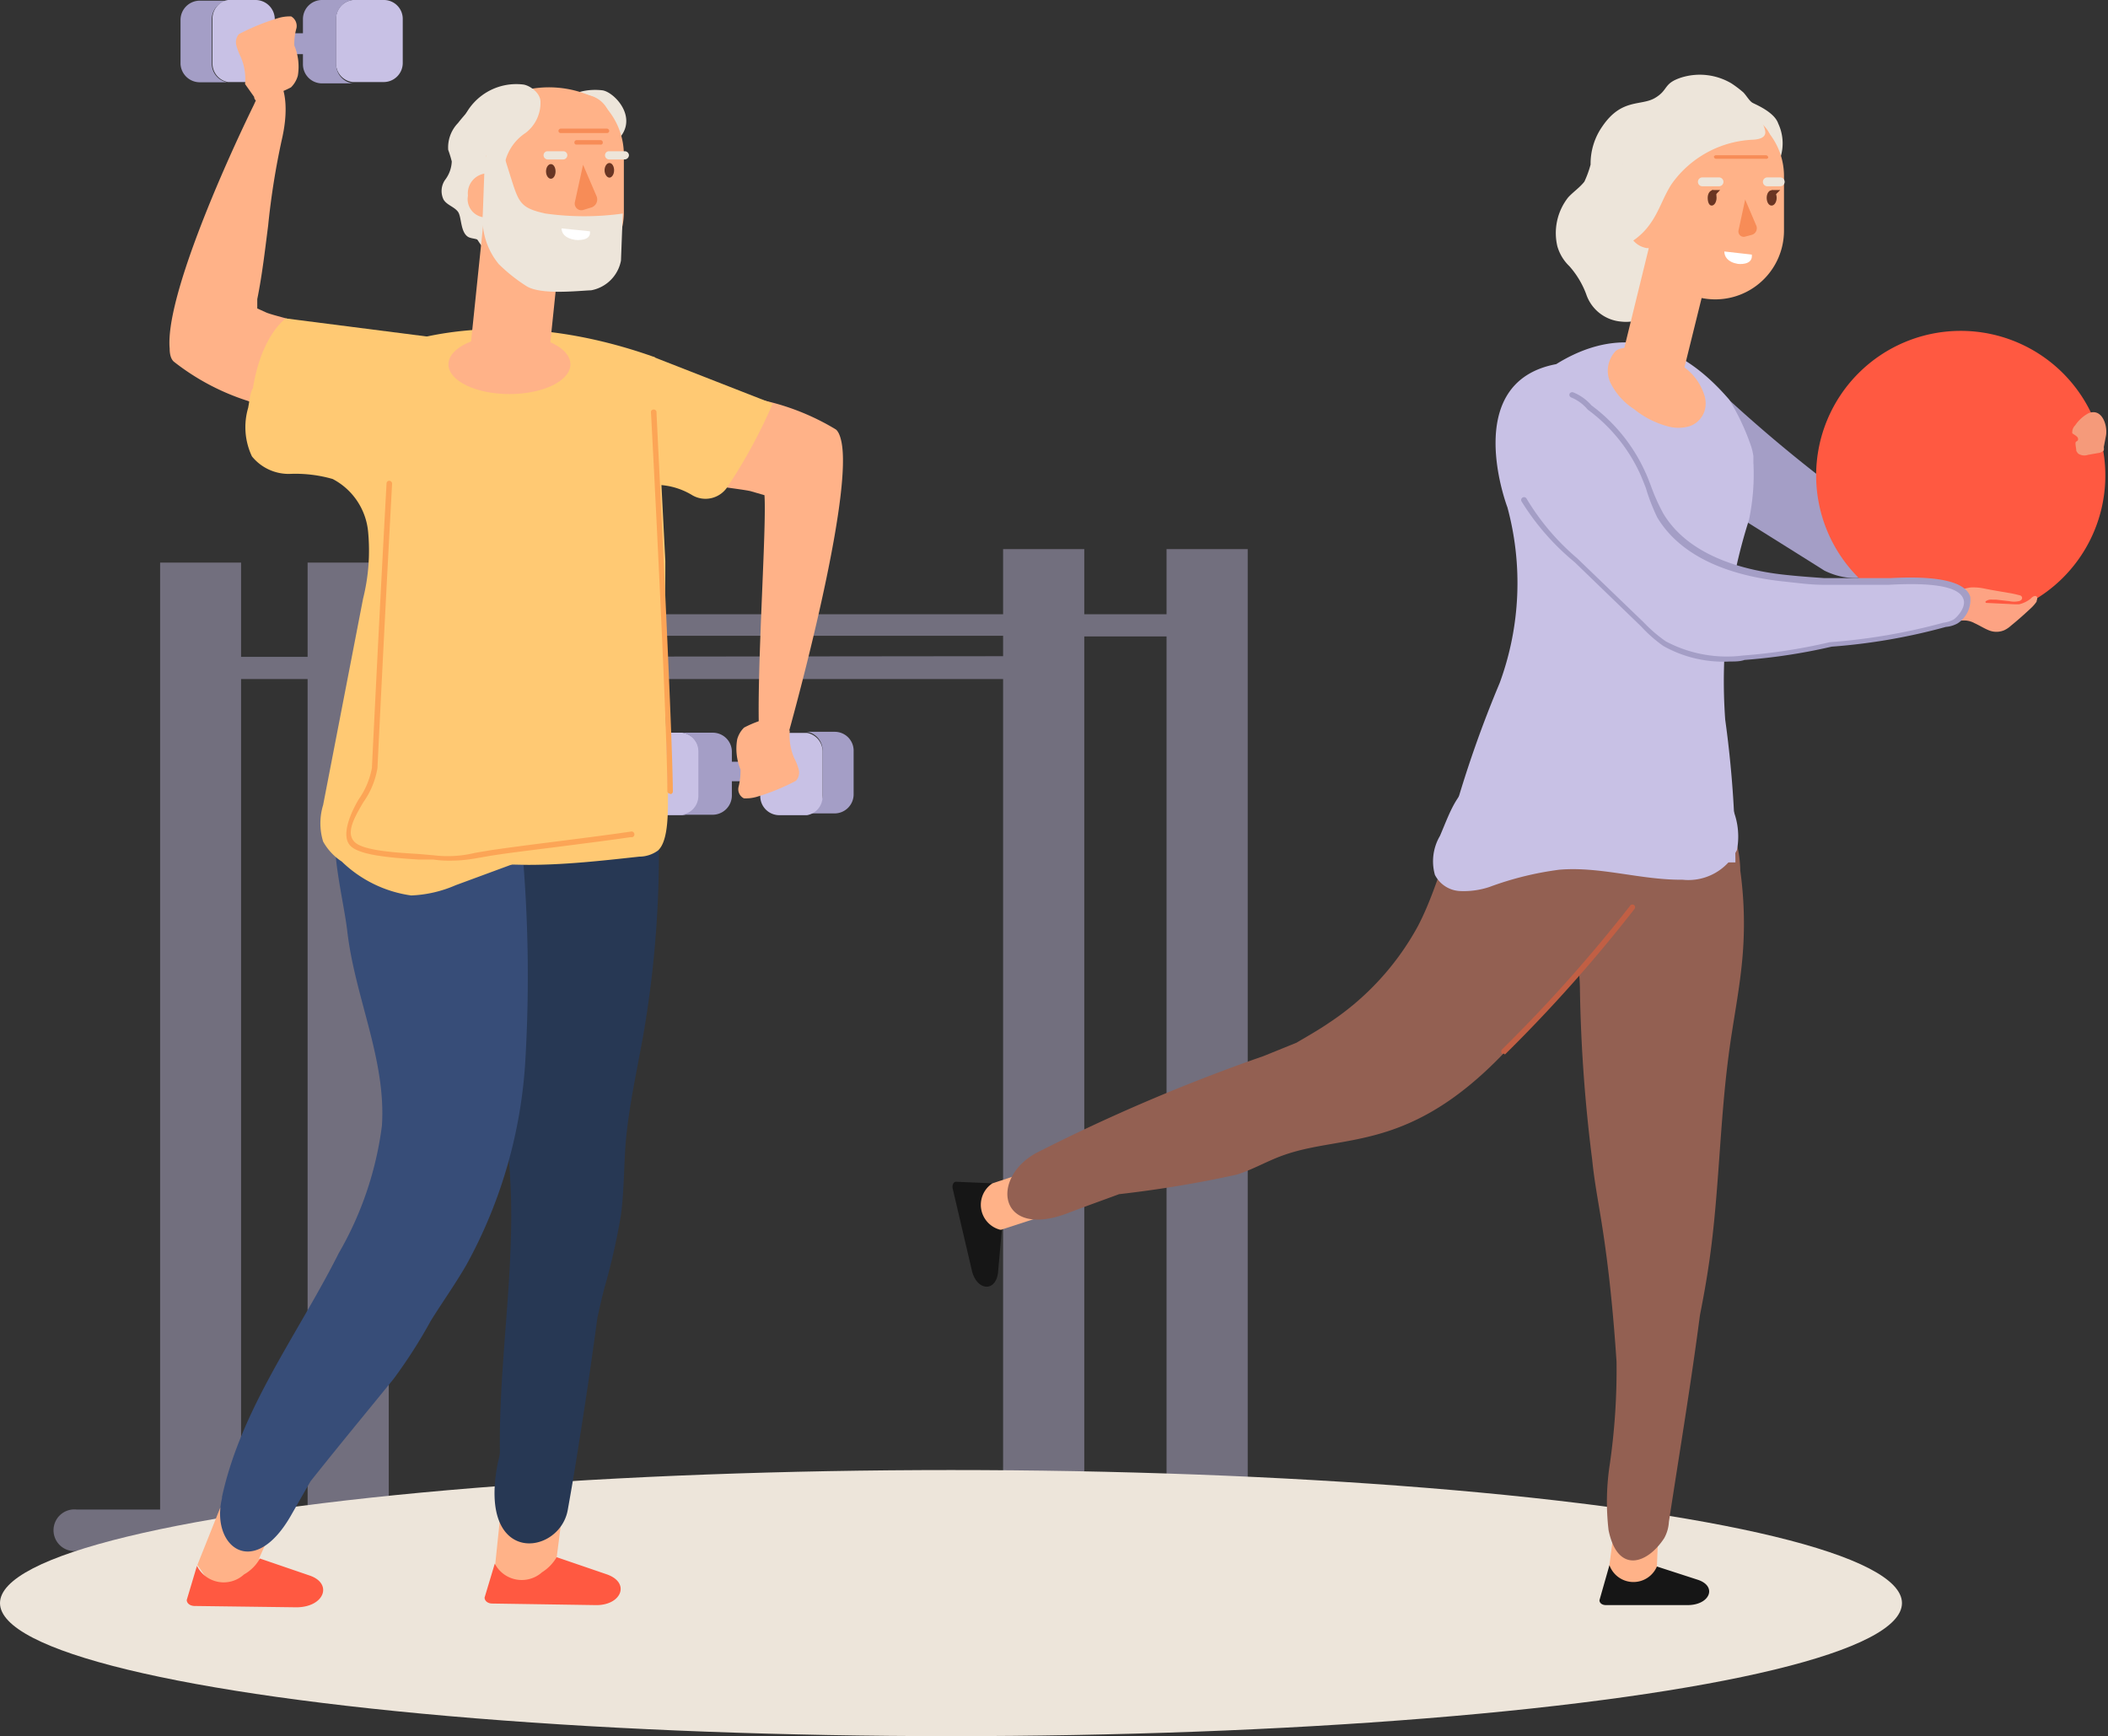 <svg xmlns="http://www.w3.org/2000/svg" viewBox="0 0 95.05 78.29"><rect x="0" y="0" width="95.05" height="78.29" fill="#333333" stroke="none"/><defs><style>.cls-1,.cls-7{fill:#c8c1e5;}.cls-1{opacity:0.42;}.cls-2{fill:#ede5da;}.cls-3{fill:#ffb288;}.cls-4{fill:#161616;}.cls-5{fill:#936052;}.cls-6{fill:#a49ec6;}.cls-8{fill:#ff5941;}.cls-9{fill:#273854;}.cls-10{fill:#374d78;}.cls-11{fill:#ffc973;}.cls-12{fill:#fff;}.cls-13{fill:#693523;}.cls-14{fill:#f78c57;}.cls-15{fill:#fca556;}.cls-16{fill:#fda383;}.cls-17{fill:#f59a7a;}.cls-18{fill:#c15f44;}</style></defs><g id="Layer_2" data-name="Layer 2"><g id="Ñëîé_1" data-name="Ñëîé 1"><path class="cls-1" d="M60.06,68.06h-3.8V24.76H52.6V27.7H48.89V24.76H45.23V27.7H17.66a.5.5,0,0,0-.13,0V25.37H13.87v4.25h-3V25.37H7.22v42.7H3.45a.94.94,0,1,0,0,1.87H21.33a.94.94,0,0,0,0-1.87h-3.8V30.62h27.7V68.07H41.46a.94.94,0,0,0,0,1.87h18.6a.94.94,0,0,0,0-1.88ZM52.6,28.7V68.06H48.89V28.7ZM13.87,30.62V68.07h-3V30.62Zm3.66-1v-.95a.5.5,0,0,0,.13,0H45.23v.92Z"/><ellipse class="cls-2" cx="42.88" cy="72.29" rx="42.88" ry="6"/><polygon class="cls-3" points="72.74 69.24 72.45 71.52 74.22 71.66 74.83 70.81 74.71 70.64 74.77 69.19 72.74 69.24"/><path class="cls-3" d="M44.27,53.52l2.48-.82L47,54.85l-2.43.79A1.18,1.18,0,0,1,44.27,53.52Z"/><path class="cls-4" d="M76.56,71.24l-1.85-.6a1.15,1.15,0,0,1-2.14-.06l-.45,1.58c0,.12.11.22.29.22l3.72,0C77.11,72.36,77.43,71.53,76.56,71.24Z"/><path class="cls-4" d="M45,57.4l.17-1.93a1.16,1.16,0,0,1-.42-2.11l-1.64-.07c-.12,0-.19.15-.15.32l.85,3.63C44,58.19,44.88,58.31,45,57.4Z"/><path class="cls-5" d="M78.47,39.26c0-.32-.08-1.41-.4-1.57,0-.84,0-1.63,0-2.34,0-.06,0-.12,0-.17l-6.08.1a1,1,0,0,0,0,.17c.12.71.22,1.48.33,2.28-.33,0-.66,0-1,0a15.2,15.2,0,0,0-.5,3.44c.11,1.17.42,2.33.42,3.5a69.18,69.18,0,0,0,.55,7.61c.1,1,.28,1.92.43,2.87.33,2.07.53,4.16.67,6.25A29.78,29.78,0,0,1,72.59,66a11.11,11.11,0,0,0-.06,3c.41,2,1.76,1.52,2.51.36a1.69,1.69,0,0,0,.21-.73c.47-3.07,1-6.25,1.4-9.32.15-.76.3-1.57.43-2.49.43-3,.46-6.15.86-9.2.2-1.58.54-3.14.65-4.73A17.43,17.43,0,0,0,78.47,39.26Z"/><path class="cls-5" d="M72.18,38c.31-.61.6-1.22.89-1.82,1.78-3.84-3.46-5.66-4.59-3.24-.22.47-.42.92-.63,1.36a7.59,7.59,0,0,0-2.19,3.08c-.61,1.44-1,3-1.73,4.39a12.24,12.24,0,0,1-4,4.35c-.48.33-1,.62-1.47.9l-1.48.6A82.35,82.35,0,0,0,46.71,52c-2.08,1.15-1.67,3.9,1.45,2.7.81-.31,1.57-.58,2.3-.85a52.29,52.29,0,0,0,5.3-.88c.74-.23,1.42-.64,2.15-.89,2.85-1,6,0,10.75-5.53,2.17-2.48,2-1.29,5.43-8.12C73.51,38.29,72.85,38.14,72.18,38Z"/><path class="cls-6" d="M84.48,25.46c-.09,0,2,.46.93.35-.51-.07-1.62.67-3.15-.08-.21-.14-7.05-4.42-7.27-4.54-.41-2.05.26-5.89,2.07-4A66.08,66.08,0,0,0,82.72,22l.6.42A24.2,24.2,0,0,1,84.48,25.46Z"/><path class="cls-3" d="M83.32,22.4a11.53,11.53,0,0,0,3.54.06l-2.61,2.81-1.09-.4Z"/><path class="cls-7" d="M65.29,38.62a2.68,2.68,0,0,0,.07.27H78.25a48.49,48.49,0,0,0-.46-6.44,23.92,23.92,0,0,1,1.07-9,10,10,0,0,0,.2-2.61c0-.09,0-.18,0-.28a2.88,2.88,0,0,0-.09-.4,10.58,10.58,0,0,0-1-2.14c-3-3.49-5.85-2.81-7.8-1.6-4.36.82-2.2,6.46-2.2,6.46a13.07,13.07,0,0,1-.35,7.92,51.47,51.47,0,0,0-2,5.66,6.65,6.65,0,0,0-.24,2.13Z"/><path class="cls-3" d="M72.61,17.25a3,3,0,0,0,1.07,1.2,4.12,4.12,0,0,0,1.5.77,1.77,1.77,0,0,0,1,0,1.07,1.07,0,0,0,.69-.73,1.22,1.22,0,0,0,0-.6,2.48,2.48,0,0,0-.9-1.31,4.26,4.26,0,0,0-1.44-.69c-.44-.12-1.27-.36-1.67-.07A1.29,1.29,0,0,0,72.61,17.25Z"/><path class="cls-8" d="M81.89,21.43a6.52,6.52,0,1,0,6.51-6.51A6.52,6.52,0,0,0,81.89,21.43Z"/><path class="cls-6" d="M37.64,33h-1.1l-.15,0a.85.85,0,0,1,.7.84v2a.85.85,0,0,1-.7.84l.15,0h1.1a.86.86,0,0,0,.85-.86v-2A.85.85,0,0,0,37.64,33Z"/><path class="cls-7" d="M37.09,35.89v-2a.85.85,0,0,0-.7-.84l-.16,0H35.14a.85.85,0,0,0-.86.86v.45h1.06a.45.45,0,0,1,.44.45.44.44,0,0,1-.44.44H34.28v.65a.86.86,0,0,0,.86.86h1.09l.16,0A.85.85,0,0,0,37.09,35.89Z"/><polygon class="cls-3" points="22.57 68.23 22.3 70.83 23.68 71.75 25.3 70.54 25.1 70.24 25.36 68.21 22.57 68.23"/><polygon class="cls-3" points="9.93 67.99 8.9 70.57 9.69 71.71 11.07 71.49 11.79 70.5 11.68 70.28 12.49 68.47 9.93 67.99"/><path class="cls-3" d="M12,14.09l-.4-.18,0-.42c.22-1.08.35-2.22.49-3.31a34.06,34.06,0,0,1,.61-3.85c.42-1.78,0-2.71-.25-2.79s-.59.26-1,1.18c-1.49,3.05-4,8.8-3.8,11,0,.39.13.54.19.59a10.59,10.59,0,0,0,3.34,1.77l1.09.48a12,12,0,0,1,1.87-3.89C13.87,14.61,12.2,14.19,12,14.09Z"/><path class="cls-3" d="M33.85,22.15s.62.18.62.18c.13,1.88-.65,11.83,0,12h.43c.16,0,.32,0,.58-1,1-3.58,2.92-11.21,2.46-13.41-.08-.39-.2-.52-.26-.56A10.86,10.86,0,0,0,34.16,18L33,17.71a12,12,0,0,1-1.36,4.1C31.89,21.88,33.6,22.08,33.85,22.15Z"/><path class="cls-9" d="M29.41,35.47c-.64-.57-1.84.09-2.2.69a2.13,2.13,0,0,0-.21.49H23.52c-.43-.35-1.47-.77-1.88-.27s.27,2,.34,2.51a52.91,52.91,0,0,1,.33,6.17c0,1.25.05,2.5.18,3.74s.31,2.18.43,3.28c.46,4.44-.44,8.92-.38,13.38,0,.16-.05.33-.09.49-.94,4.7,2.78,4.21,3.15,2.14.18-1,.36-2.07.52-3.11.3-1.86.57-3.73.82-5.57.11-.49.22-1,.35-1.46A29,29,0,0,0,28,54.78c.14-1.07.13-2.15.21-3.22.14-1.65.51-3.28.8-4.91a48,48,0,0,0,.7-8C29.72,37.88,30,36,29.41,35.47Z"/><path class="cls-8" d="M14,71.06l-2.28-.78A1.88,1.88,0,0,1,11,71a1.35,1.35,0,0,1-2.12-.39l-.46,1.54c0,.13.12.26.34.27l4.63.06C14.62,72.46,15,71.43,14,71.06Z"/><path class="cls-8" d="M27.38,71l-2.28-.78a2,2,0,0,1-.66.68,1.37,1.37,0,0,1-2.13-.39l-.46,1.53c0,.14.13.27.35.27l4.63.07C28,72.42,28.45,71.39,27.38,71Z"/><path class="cls-7" d="M31.52,35.89v-2a.86.86,0,0,0-.75-.85H29.36a.86.86,0,0,0-.85.86v2a.86.86,0,0,0,.85.86h1.41A.85.85,0,0,0,31.52,35.89Z"/><path class="cls-6" d="M35.78,34.8a.45.45,0,0,0-.44-.45H33V33.9a.86.86,0,0,0-.86-.86h-1.4a.85.85,0,0,1,.75.85v2a.86.86,0,0,1-.75.85h1.4a.87.87,0,0,0,.86-.86v-.65h2.33A.44.44,0,0,0,35.78,34.8Z"/><path class="cls-10" d="M23.53,38.1l-.22.15c0-.1-.14-.13-.23-.15a3.53,3.53,0,0,0-.92-.05c-.13-.67-.26-1.35-.41-2a2.92,2.92,0,0,0-2.69-2.6,25.5,25.5,0,0,0-1.21,3,2.44,2.44,0,0,1-.19.84,2.62,2.62,0,0,0-.89-.49c-.77-.22-1.43-.62-1.59.11-.31,1.37.32,3.7.48,5.09.35,3,1.76,5.79,1.56,8.77a15.34,15.34,0,0,1-1.94,5.73c-1.84,3.66-4.4,7-5.27,11l0,.06c-.52,2.16,1.4,3.71,3.08.83L14,66.8c1.35-1.7,2.89-3.56,3.74-4.61a22.74,22.74,0,0,0,1.69-2.64c.53-.85,1.11-1.66,1.61-2.53a21.73,21.73,0,0,0,2.65-9.24A65.19,65.19,0,0,0,23.53,38.1Z"/><path class="cls-3" d="M23,19.47c-.47-.59-.95-1.16-1.44-1.73a.84.84,0,0,1,.13-1.21A2.57,2.57,0,0,1,23.51,16c.73.09,1.94.66,1.56,1.44a17.75,17.75,0,0,1-1.06,2A.61.61,0,0,1,23,19.47Z"/><path class="cls-11" d="M30,25.3l-.47-9.19c-6.36-2.27-10.78-.92-12.1-.4L15.85,37.19l.17.7a2.17,2.17,0,0,0,1.61.68,53.65,53.65,0,0,0,6.19.43c1.68,0,3.35-.19,5-.37a1.45,1.45,0,0,0,.84-.27c.51-.44.45-1.87.46-2.57,0-.11-.21-6.5-.15-8.65C30,26.53,30,25.91,30,25.3Z"/><path class="cls-11" d="M11.36,20.58a2.13,2.13,0,0,0,1.7.79A6.1,6.1,0,0,1,15,21.6,3,3,0,0,1,16.6,24a8.94,8.94,0,0,1-.23,3l-1.8,9.3a2.81,2.81,0,0,0,0,1.65,2.58,2.58,0,0,0,.84.9,5.61,5.61,0,0,0,3.13,1.53,5.55,5.55,0,0,0,2-.46l5.42-2a28.19,28.19,0,0,1-4.14-8.8,49.27,49.27,0,0,1-1.19-6.37c-.17-1.33-.42-2.82-1.51-3.56a4.46,4.46,0,0,0-1.59-.57c-1.75-.39-3.56-1-5.34-1.18-.92-.12-.83,0-1,.95A3.08,3.08,0,0,0,11.36,20.58Z"/><polygon class="cls-11" points="12.89 14.36 23.2 15.68 18.39 17.83 12.89 14.36"/><path class="cls-11" d="M12.89,14.36s-1.43.93-1.61,4.32l7.44,1.11.92-2.87Z"/><path class="cls-2" d="M20.65,5.55a1.58,1.58,0,0,0-.44,1.21,5.16,5.16,0,0,1,.16.52,1.45,1.45,0,0,1-.3.83A.88.88,0,0,0,20,9c.15.25.48.32.65.55s.1.93.47,1.14c.16.08.36.06.5.16s.17.48.35.64a.45.45,0,0,0,.53,0,1.08,1.08,0,0,0,.36-.43A1.44,1.44,0,0,0,23,10c-.1-.41-.47-.68-.73-1a1.72,1.72,0,0,1-.13-1.89c.12-.19.28-.35.41-.53a.84.84,0,0,0,.19-.62,1.88,1.88,0,0,0-.28-.52.57.57,0,0,1-.08-.57c0-.08.12-.14.17-.23s-.08-.43-.3-.47a.54.54,0,0,0-.47.2A8.23,8.23,0,0,0,20.65,5.55Z"/><path class="cls-2" d="M27.14,4.07c-1.41-.15-3.74.64-1.77,6.26A3.35,3.35,0,0,0,26,11.47a2.31,2.31,0,0,0,.67-1.61,1.09,1.09,0,0,1-.34-.9c0-.54.25-1,.56-1L27,8A4.84,4.84,0,0,1,28,6.14C28.72,5.18,27.63,4.11,27.14,4.07Z"/><path class="cls-3" d="M26.3,6.73H23.13a.26.26,0,0,1-.26-.26V4.78a.51.51,0,0,1,.51-.51H26.3a1.23,1.23,0,0,1,0,2.46Z"/><path class="cls-2" d="M21.2,10.1a3.44,3.44,0,0,0,.64,1.14,2.27,2.27,0,0,0,.66-1.61,1.14,1.14,0,0,1-.34-.9c0-.53.26-1,.56-1a.15.15,0,0,1,.07,0L20.72,5.93A7.37,7.37,0,0,0,21.2,10.1Z"/><path class="cls-3" d="M21.92,7.82a.9.9,0,0,0-.82,1,.83.83,0,1,0,1.63,0A.91.91,0,0,0,21.92,7.82Z"/><path class="cls-3" d="M26.94,4.48A3.23,3.23,0,0,1,28.13,7l0,2.57a3.1,3.1,0,1,1-6.2,0V7Z"/><path class="cls-3" d="M21.76,16.17l2.36.24a.59.59,0,0,0,.65-.54l.65-6.27a.6.6,0,0,0-.53-.67l-2.36-.24a.59.59,0,0,0-.65.54l-.65,6.27A.61.61,0,0,0,21.76,16.17Z"/><path class="cls-2" d="M21.86,7.2l-.09,2.43a3.19,3.19,0,0,0,.72,2.28,7.53,7.53,0,0,0,1.26,1c.65.39,2.24.21,2.91.18A1.68,1.68,0,0,0,28,11.75l.08-2.12a12.62,12.62,0,0,1-3.48,0c-1.1-.24-1.2-.47-1.54-1.54l-.67-2.14Z"/><path class="cls-12" d="M25.32,10.3c0,.2.14.45.63.52,0,0,.72.08.65-.39Z"/><path class="cls-2" d="M25.4,6.82h-.71a.18.18,0,0,0-.18.18.19.19,0,0,0,.18.19h.71A.19.19,0,0,0,25.58,7,.18.18,0,0,0,25.4,6.82Z"/><path class="cls-2" d="M28.17,6.82h-.7a.18.18,0,0,0-.19.18.19.19,0,0,0,.19.19h.7A.2.2,0,0,0,28.36,7,.19.19,0,0,0,28.17,6.82Z"/><path class="cls-13" d="M27.69,7.68c0,.18-.1.33-.21.33s-.22-.15-.22-.33.1-.33.22-.33S27.69,7.5,27.69,7.68Z"/><path class="cls-13" d="M25.05,7.73c0,.18-.09.33-.21.33s-.22-.15-.22-.33.1-.33.22-.33S25.05,7.55,25.05,7.73Z"/><path class="cls-3" d="M26.84,4.42a4.76,4.76,0,0,0-3.46-.28l.78.67Z"/><path class="cls-2" d="M24.37,4.59c0-.41-.5-.75-.79-.78a2.6,2.6,0,0,0-2.86,2.12l2.07,1.86s0-.55,0-.55A2.18,2.18,0,0,1,23.69,6a1.7,1.7,0,0,0,.68-1.32Z"/><path class="cls-14" d="M27.07,6.52H26a.09.09,0,0,1-.1-.1.1.1,0,0,1,.1-.1h1.08a.1.1,0,0,1,.1.1A.09.09,0,0,1,27.07,6.52Z"/><path class="cls-14" d="M27.36,6H25.28a.1.1,0,0,1-.1-.1.11.11,0,0,1,.1-.1h2.08a.11.11,0,0,1,.11.1A.1.1,0,0,1,27.36,6Z"/><path class="cls-14" d="M26.9,8.85l-.61-1.42-.37,1.69a.3.3,0,0,0,.37.35l.36-.11A.38.38,0,0,0,26.9,8.85Z"/><path class="cls-11" d="M29.47,16.1l5.37,2.1A23.4,23.4,0,0,1,32.77,22a1.18,1.18,0,0,1-1.54.34,3.2,3.2,0,0,0-2.42-.39Z"/><path class="cls-3" d="M25.72,16.43c0,.74-1.23,1.34-2.75,1.34s-2.75-.6-2.75-1.34S21.45,15.1,23,15.1,25.72,15.7,25.72,16.43Z"/><path class="cls-3" d="M33.54,36a.46.46,0,0,1-.24-.51,2.93,2.93,0,0,0,.09-.79,2.46,2.46,0,0,1-.15-1.36,1.18,1.18,0,0,1,.31-.53,5,5,0,0,1,.67-.29,4.3,4.3,0,0,1,.51-.36c.19-.08.47,0,.48.21l.4.59a2.57,2.57,0,0,0,.19,1.2,2.83,2.83,0,0,1,.21.52.56.56,0,0,1-.12.53,9.77,9.77,0,0,1-1.76.72A1.77,1.77,0,0,1,33.54,36Z"/><path class="cls-6" d="M9,3.71h1.09l.16,0a.85.85,0,0,1-.7-.84v-2a.85.85,0,0,1,.7-.84l-.16,0H9a.87.87,0,0,0-.86.86v2A.87.87,0,0,0,9,3.71Z"/><path class="cls-7" d="M9.58.86v2a.85.85,0,0,0,.7.84l.15,0h1.1a.87.87,0,0,0,.86-.86V2.39H11.33a.45.45,0,1,1,0-.89h1.06V.86A.87.87,0,0,0,11.53,0h-1.1l-.15,0A.85.85,0,0,0,9.58.86Z"/><path class="cls-7" d="M15.15.86v2a.85.85,0,0,0,.75.84l.1,0h1.3a.86.86,0,0,0,.86-.86v-2A.85.85,0,0,0,17.3,0H15.9A.85.85,0,0,0,15.15.86Z"/><path class="cls-6" d="M10.88,2a.45.45,0,0,0,.45.44h2.33v.46a.86.86,0,0,0,.85.86h1.41a.86.86,0,0,1-.76-.85v-2A.86.86,0,0,1,15.92,0H14.51a.86.86,0,0,0-.85.86V1.5H11.33A.45.45,0,0,0,10.88,2Z"/><path class="cls-3" d="M13.13.74a.5.5,0,0,1,.24.52,2.66,2.66,0,0,0-.1.79,2.47,2.47,0,0,1,.16,1.36,1.18,1.18,0,0,1-.31.53,4.63,4.63,0,0,1-.68.29,5.62,5.62,0,0,1-.5.35c-.19.08-.48,0-.48-.21l-.41-.58a2.51,2.51,0,0,0-.19-1.21,3,3,0,0,1-.2-.52.57.57,0,0,1,.11-.52A10.08,10.08,0,0,1,12.53.82,1.82,1.82,0,0,1,13.13.74Z"/><path class="cls-15" d="M20.22,38.81a4.35,4.35,0,0,1-.68-.05l-.68,0c-1.39-.09-2.68-.21-3.07-.63s-.06-1.33.38-2.08a3.57,3.57,0,0,0,.6-1.43c.21-4.31.43-8.62.66-12.83a.12.12,0,0,1,.12-.11.13.13,0,0,1,.13.13c-.23,4.2-.45,8.51-.66,12.82a3.69,3.69,0,0,1-.64,1.55c-.41.7-.79,1.37-.4,1.78s1.94.49,2.9.55l.69.06a5.16,5.16,0,0,0,1.84-.11l.71-.12c.95-.14,2.07-.28,3.17-.42s2.2-.28,3.15-.42a.13.13,0,1,1,0,.25c-.94.14-2.07.28-3.15.42s-2.22.27-3.17.42l-.69.12A6.47,6.47,0,0,1,20.22,38.81Z"/><path class="cls-15" d="M30.22,35.79a.12.12,0,0,1-.13-.12c0-3.12-.73-17-.74-17.11a.13.13,0,0,1,.25,0c0,.14.71,14,.74,17.12a.12.12,0,0,1-.12.13Z"/><path class="cls-16" d="M91.56,27a1.32,1.32,0,0,1-.52.25h-.19l-1.23-.06c-.05,0-.11,0-.09-.07a.41.41,0,0,1,.3-.08H90l.61.07a1,1,0,0,0,.41,0,.21.21,0,0,0,.13-.07.12.12,0,0,0,0-.15.16.16,0,0,0-.1-.05,4.82,4.82,0,0,0-.52-.11l-.75-.13-.31-.06a2.39,2.39,0,0,0-.6-.05,2.2,2.2,0,0,0-.65.19V28h.12a1,1,0,0,1,.69.1c.22.1.42.23.64.32a.9.9,0,0,0,.7,0,1.21,1.21,0,0,0,.31-.21c.31-.25.61-.52.9-.79a1.74,1.74,0,0,0,.25-.29c0-.07.07-.17,0-.23S91.65,26.9,91.56,27Z"/><path class="cls-7" d="M85.33,26.24l-2.47,0c-.74,0-1.48-.09-2.2-.16-2.19-.23-4.55-1-5.68-2.84a20.76,20.76,0,0,1-.86-1.92,7.64,7.64,0,0,0-2.37-2.89,1.91,1.91,0,0,0-.93-.61,1.62,1.62,0,0,0-.78-.05,2,2,0,0,0-1.6,2.05,6.26,6.26,0,0,0,.36,2.74,10.82,10.82,0,0,0,2.31,2.72l3,2.89a5.93,5.93,0,0,0,1,.87,6.11,6.11,0,0,0,3.55.67,27.08,27.08,0,0,0,3.92-.6,28,28,0,0,0,5.15-.89,1.22,1.22,0,0,0,.48-.15C88.65,27.85,90.3,26,85.33,26.24Z"/><path class="cls-6" d="M78,29.83a5.52,5.52,0,0,1-3-.7A6.2,6.2,0,0,1,74,28.25l-3-2.9A11.14,11.14,0,0,1,68.6,22.6a.13.13,0,0,1,.23-.12,10.77,10.77,0,0,0,2.28,2.69l3,2.89a6.53,6.53,0,0,0,1,.86,5.85,5.85,0,0,0,3.48.64,25.35,25.35,0,0,0,3.91-.6,27,27,0,0,0,5.13-.88,1.26,1.26,0,0,0,.45-.14c.14-.08.57-.53.46-.9s-.66-.82-3.36-.67l-2,0h-.46l-.52,0c-.56,0-1.14-.08-1.7-.14-2-.2-4.55-.87-5.77-2.89A8.81,8.81,0,0,1,74.21,22c-.09-.23-.18-.46-.28-.68a7.44,7.44,0,0,0-2.34-2.85,1.91,1.91,0,0,0-.75-.55.13.13,0,0,1-.07-.16.14.14,0,0,1,.16-.07,2.15,2.15,0,0,1,.83.59,7.66,7.66,0,0,1,2.39,2.93c.11.23.2.46.29.7A8.9,8.9,0,0,0,75,23.16c1.16,1.93,3.67,2.58,5.58,2.77.56.06,1.13.1,1.69.14l.5,0h.46l2,0c2.19-.12,3.4.17,3.61.84a1.27,1.27,0,0,1-.57,1.2,1.31,1.31,0,0,1-.53.16,26.79,26.79,0,0,1-5.15.89,26.09,26.09,0,0,1-3.93.6C78.46,29.83,78.25,29.83,78,29.83Z"/><path class="cls-7" d="M64.93,37.69a2.26,2.26,0,0,0-.23,1.76,1.34,1.34,0,0,0,1.11.73A3.67,3.67,0,0,0,67.15,40a14.37,14.37,0,0,1,3.15-.78c1.85-.16,3.7.47,5.56.45a2.45,2.45,0,0,0,2.46-1.34,3.25,3.25,0,0,0-.45-2.35L77,34.14a3.45,3.45,0,0,0-1.11-1.54,2.81,2.81,0,0,0-2.17-.1,32.47,32.47,0,0,0-3.48,1.2L67,35C65.74,35.46,65.45,36.47,64.93,37.69Z"/><path class="cls-2" d="M80.18,5.57c-.17-.51-1-.85-1.15-.93s-.28-.33-.43-.48a5.1,5.1,0,0,0-.53-.4,2.8,2.8,0,0,0-2.24-.27c-.85.27-.58.56-1.21.93s-1.5,0-2.37,1.28a2.93,2.93,0,0,0-.53,1.72,4.58,4.58,0,0,1-.28.77c-.21.27-.5.46-.73.71a2.6,2.6,0,0,0-.49,2.2,2,2,0,0,0,.54.9,4,4,0,0,1,.76,1.26,1.82,1.82,0,0,0,1.56,1.24,2,2,0,0,0,2.15-1.4c.14-.51.06-1.1.4-1.52s1.17-.57,1.51-1.07,0-1.3.09-1.95a2.53,2.53,0,0,1,1.11-1.71,1.57,1.57,0,0,1,.38-.23c.44-.17,1,.45,1.57.45A2.1,2.1,0,0,0,80.18,5.57Z"/><path class="cls-3" d="M78.48,7.91H75.09a.27.27,0,0,1-.28-.27V5.83a.55.55,0,0,1,.55-.55h3.12a1.32,1.32,0,1,1,0,2.63Z"/><path class="cls-3" d="M79.26,5.5a3.11,3.11,0,0,1,1.18,2.42V10.4a3.1,3.1,0,0,1-6.2,0V8Z"/><path class="cls-3" d="M73.46,16.76l1.85.45a.51.51,0,0,0,.59-.43l1.4-5.66a.54.54,0,0,0-.33-.67L75.13,10a.53.53,0,0,0-.6.43L73.14,16.1A.52.52,0,0,0,73.46,16.76Z"/><path class="cls-12" d="M77.75,11.34c0,.22.14.48.61.56,0,0,.69.09.63-.42Z"/><path class="cls-2" d="M77.51,8h-.75a.2.2,0,1,0,0,.4h.75a.2.2,0,0,0,0-.4Z"/><path class="cls-2" d="M80.27,8h-.58a.2.2,0,0,0,0,.4h.58a.2.2,0,0,0,0-.4Z"/><path class="cls-14" d="M79.62,7.16H77.39a.1.1,0,0,1-.11-.1A.11.11,0,0,1,77.39,7h2.23a.11.11,0,0,1,.11.11A.1.1,0,0,1,79.62,7.16Z"/><path class="cls-13" d="M77.4,8.92c0,.19-.1.35-.22.35S77,9.11,77,8.92s.1-.34.23-.34S77.4,8.73,77.4,8.92Z"/><polygon class="cls-13" points="77.18 8.57 77.56 8.57 77.33 8.81 77.18 8.57"/><path class="cls-13" d="M80.11,8.92c0,.19-.1.35-.23.35s-.22-.16-.22-.35.1-.34.22-.34S80.11,8.73,80.11,8.92Z"/><polygon class="cls-13" points="79.88 8.57 80.27 8.57 80.03 8.81 79.88 8.57"/><path class="cls-3" d="M74.29,9.07a1,1,0,0,0-.88,1.06,1,1,0,0,0,.87,1.06,1,1,0,0,0,.88-1.06A1,1,0,0,0,74.29,9.07Z"/><path class="cls-2" d="M75.38,8.29c-.37.56-.56,1.22-.95,1.77a3,3,0,0,1-.93.88,1.37,1.37,0,0,1-1.6,0,1.37,1.37,0,0,1-.21-1.47c.39-1,1.38-1.71,1.86-2.7.35-.72.45-1.62,1.1-2.09a2.14,2.14,0,0,1,1.41-.31,10.18,10.18,0,0,1,1.74.28L79.06,5a.34.34,0,0,1,.14,0,.39.39,0,0,1,.08.14c.08.21.37.69.31.9s-.36.25-.55.26A4.74,4.74,0,0,0,75.38,8.29Z"/><path class="cls-14" d="M79.19,10.17,78.69,9l-.3,1.39a.24.24,0,0,0,.3.28l.3-.08A.31.31,0,0,0,79.19,10.17Z"/><path class="cls-17" d="M93.7,19.79c0,.05,0,.08-.08.12s0,.28,0,.42a.83.83,0,0,0,.08.12.5.5,0,0,0,.45.06l.45-.08a.4.4,0,0,0,.26-.12.44.44,0,0,0,0-.15l.1-.52c.08-.45-.18-1.27-.8-1a1.69,1.69,0,0,0-.59.54.44.44,0,0,0-.13.36C93.55,19.62,93.7,19.69,93.7,19.79Z"/><path class="cls-18" d="M67.81,47.51a.18.18,0,0,1-.09,0,.15.15,0,0,1,0-.18,66.73,66.73,0,0,0,5.8-6.51.13.13,0,0,1,.17,0,.13.13,0,0,1,0,.18,67.36,67.36,0,0,1-5.83,6.55A.15.15,0,0,1,67.81,47.51Z"/></g></g></svg>